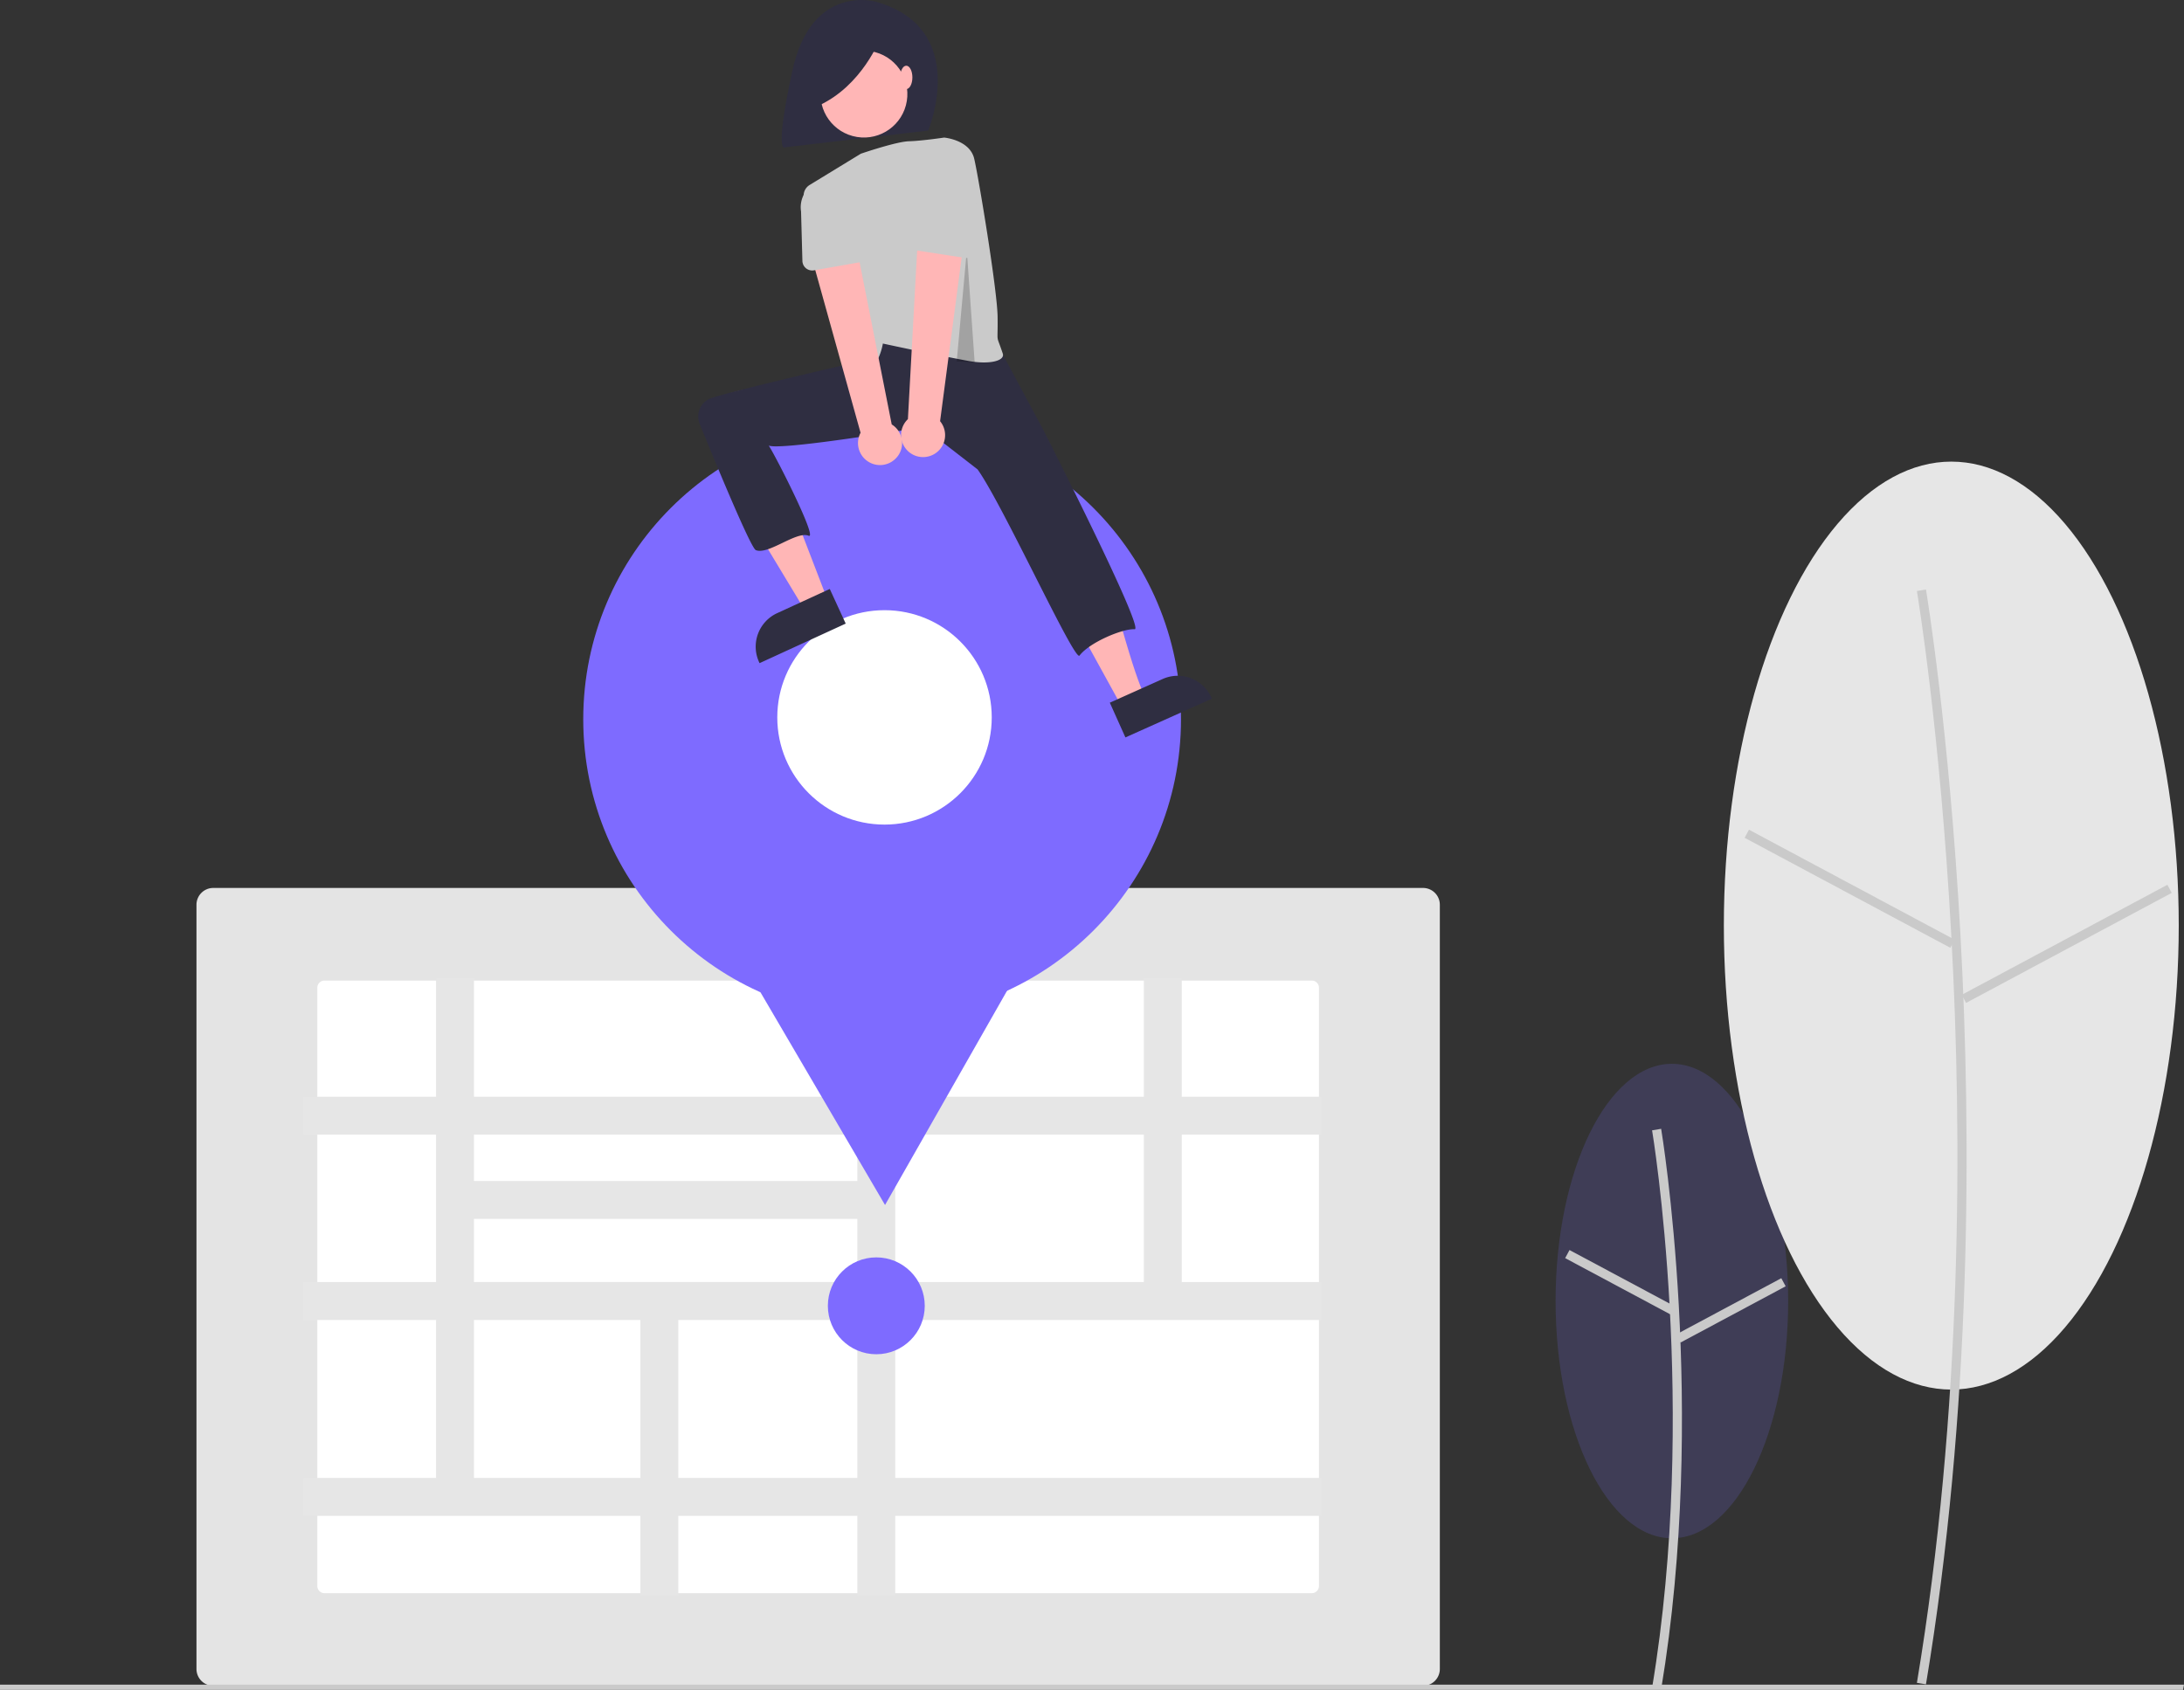 <svg xmlns="http://www.w3.org/2000/svg" width="342.279" height="264.906" viewBox="0 0 342.279 264.906"><rect x="0" y="0" width="342.279" height="264.906" fill="#333333" stroke="none"/><g transform="translate(0 0)"><ellipse cx="18.225" cy="37.187" rx="18.225" ry="37.187" transform="translate(243.795 166.762)" fill="#3f3d56"/><path d="M835.024,656.29c7.3-43.795.073-87.432,0-87.867l-1.42.24c.073.433,7.258,43.841,0,87.39Z" transform="translate(-574.687 -391.472)" fill="#cacaca"/><rect width="1.44" height="18.69" transform="translate(245.294 197.224) rotate(-61.858)" fill="#cacaca"/><rect width="18.691" height="1.44" transform="translate(262.69 209.19) rotate(-28.158)" fill="#cacaca"/><ellipse cx="35.646" cy="72.733" rx="35.646" ry="72.733" transform="translate(270.164 72.363)" fill="#e6e6e6"/><path d="M945.474,515.052c14.258-85.544.144-170.778,0-171.629l-1.42.241c.144.849,14.216,85.853,0,171.152Z" transform="translate(-643.634 -251.017)" fill="#cacaca"/><rect width="1.44" height="36.556" transform="translate(273.421 131.334) rotate(-61.858)" fill="#cacaca"/><rect width="36.556" height="1.44" transform="translate(307.446 155.948) rotate(-28.158)" fill="#cacaca"/><path d="M418.714,593.01h-189.6a2.633,2.633,0,0,1-2.63-2.63V470.572a2.633,2.633,0,0,1,2.63-2.63h189.6a2.633,2.633,0,0,1,2.63,2.63V590.38a2.633,2.633,0,0,1-2.63,2.63Z" transform="translate(-195.692 -328.747)" fill="#e4e4e4"/><path d="M278.011,506.579a1.128,1.128,0,0,0-1.127,1.127v93.778a1.128,1.128,0,0,0,1.127,1.127H432.742a1.129,1.129,0,0,0,1.127-1.127V507.706a1.128,1.128,0,0,0-1.127-1.127Z" transform="translate(-227.157 -352.866)" fill="#fff"/><path d="M430.645,530.108v-5.943H408.764V505.579h-5.943v18.587H363.865V505.579h-5.942v18.587H297.837V505.579h-5.943v18.587H271.117v5.942h20.777v23.11H271.117v5.943h20.777v24.76H271.117v5.942h52.8v12.5h5.943v-12.5h28.062v12.5h5.942v-12.5h66.781v-5.943H363.865v-24.76h66.781v-5.943H408.764v-23.11Zm-72.723,0v7.263H297.837v-7.263Zm-60.086,13.206h60.086v9.9H297.837Zm0,40.607v-24.76h26.081v24.76Zm60.086,0H329.86v-24.76h28.062Zm44.9-30.7H363.865v-23.11h38.956Z" transform="translate(-223.557 -352.242)" fill="#e6e6e6"/><circle cx="7.593" cy="7.593" r="7.593" transform="translate(129.743 197.106)" fill="#7e6bff"/><path d="M342.13,703.634H0v-.82H342.279Z" transform="translate(0 -438.728)" fill="#cacaca"/><circle cx="46.84" cy="46.84" r="46.84" transform="translate(91.407 65.912)" fill="#7e6bff"/><path d="M319.967,418.131l-14.8-25.279-14.8-25.279,29.291-.176,29.291-.176L334.46,392.676Z" transform="translate(-181.263 -229.236)" fill="#7e6bff"/><circle cx="16.805" cy="16.805" r="16.805" transform="translate(121.817 95.652)" fill="#fff"/><path d="M485.227,97.743s-10.023-2.823-12.987,10.87-1.082,11.968-1.082,11.968l22.375-2.612S500.261,101.907,485.227,97.743Z" transform="translate(-348.064 -97.502)" fill="#2f2e41"/><path d="M449.511,258.012s-15.121.7-12.5,6.635q.278.629.517,1.179a106.163,106.163,0,0,0,6.449,12.484l9.294,15.4,3.382-1.879-9.517-24.739,8.554-.7Z" transform="translate(-326.924 -197.7)" fill="#ffb6b6"/><path d="M558.91,273.582l4.888,10.649s3.666,3.666,7.681,18.33,4.888,14.14,4.888,14.14l-3.969,1.322-16.282-29.6-8.03-10.125,2.444-5.412Z" transform="translate(-396.454 -206.983)" fill="#ffb6b6"/><path d="M482.847,235.84l7.024,13.073S505.8,280.205,504.15,280.1c-1.85-.117-7.047,2.04-8.642,4.133-.77,1.011-12.024-23.673-15.977-29.191l-8.554-6.634s-24.287,4.088-24.317,2.758c-.015-.651,8.041,14.971,6.388,14.279-1.883-.789-6.314,3.049-8.267,2.255-.806-.328-6.5-14.133-8.8-19.79a3.062,3.062,0,0,1,1.416-3.874c1.732-.9,25.8-6.4,25.8-6.4l-.421-2.15L464.517,232Z" transform="translate(-326.327 -181.462)" fill="#2f2e41"/><circle cx="6.808" cy="6.808" r="6.808" transform="translate(127.586 20.38) rotate(-80.783)" fill="#ffb6b6"/><path d="M510.937,188.746c.376,1.128-2.059,1.776-5.452,1.142-2.936-.548-6.15-1.2-8.685-1.726-2.715-.566-4.654-.988-4.654-.988s-.7,4.364-2.968,3.841c-1.955-.45-7.8-20.859-9.378-26.5a1.962,1.962,0,0,1,.868-2.2l8.025-4.9s5.53-1.9,7.547-1.953,5.508-.578,5.508-.578,4.015.349,4.713,3.317,3.612,20.563,3.666,24.789C510.186,187.619,509.81,185.365,510.937,188.746Z" transform="translate(-353.781 -133.319)" fill="#cacaca"/><path d="M493.6,113.485s-2.823,7.482-9.74,10.587l-1.129-6.635Z" transform="translate(-355.653 -107.479)" fill="#2f2e41"/><ellipse cx="0.96" cy="1.833" rx="0.96" ry="1.833" transform="translate(141.071 10.3)" fill="#ffb6b6"/><path d="M473.844,348.647l-13.5,6.2-.078-.171a5.782,5.782,0,0,1,2.838-7.668h0l8.243-3.79Z" transform="translate(-341.304 -250.892)" fill="#2f2e41"/><path d="M607.433,383.639l8.279-3.711h0a5.782,5.782,0,0,1,7.641,2.911l.077.171-13.554,6.076Z" transform="translate(-433.501 -273.488)" fill="#2f2e41"/><path d="M400.615,104.51l-1.58,17.383,2.809.133Z" transform="translate(-249.096 -65.24)" opacity="0.2"/><path d="M495.549,228.824a3.433,3.433,0,0,0-.751-5.21l-6.072-30.671-6.973,2.668,8.161,29.31a3.451,3.451,0,0,0,5.635,3.9Z" transform="translate(-355.046 -157.081)" fill="#ffb6b6"/><path d="M488.223,185.306l-7.656,1.348a1.539,1.539,0,0,1-1.806-1.474l-.211-7.748a4.275,4.275,0,0,1,8.424-1.458l2.442,7.329a1.539,1.539,0,0,1-1.193,2Z" transform="translate(-353.007 -144.274)" fill="#cacaca"/><path d="M525.505,226.9a3.433,3.433,0,0,0,.959-5.176l4.084-31-7.46.291L521.42,221.4a3.451,3.451,0,0,0,4.085,5.5Z" transform="translate(-379.132 -155.697)" fill="#ffb6b6"/><path d="M532.037,181.52l-7.684-1.178a1.539,1.539,0,0,1-1.238-1.975l2.284-7.406a4.275,4.275,0,0,1,8.447,1.32l-.037,7.725a1.539,1.539,0,0,1-1.772,1.514Z" transform="translate(-380.823 -141.101)" fill="#cacaca"/></g></svg>